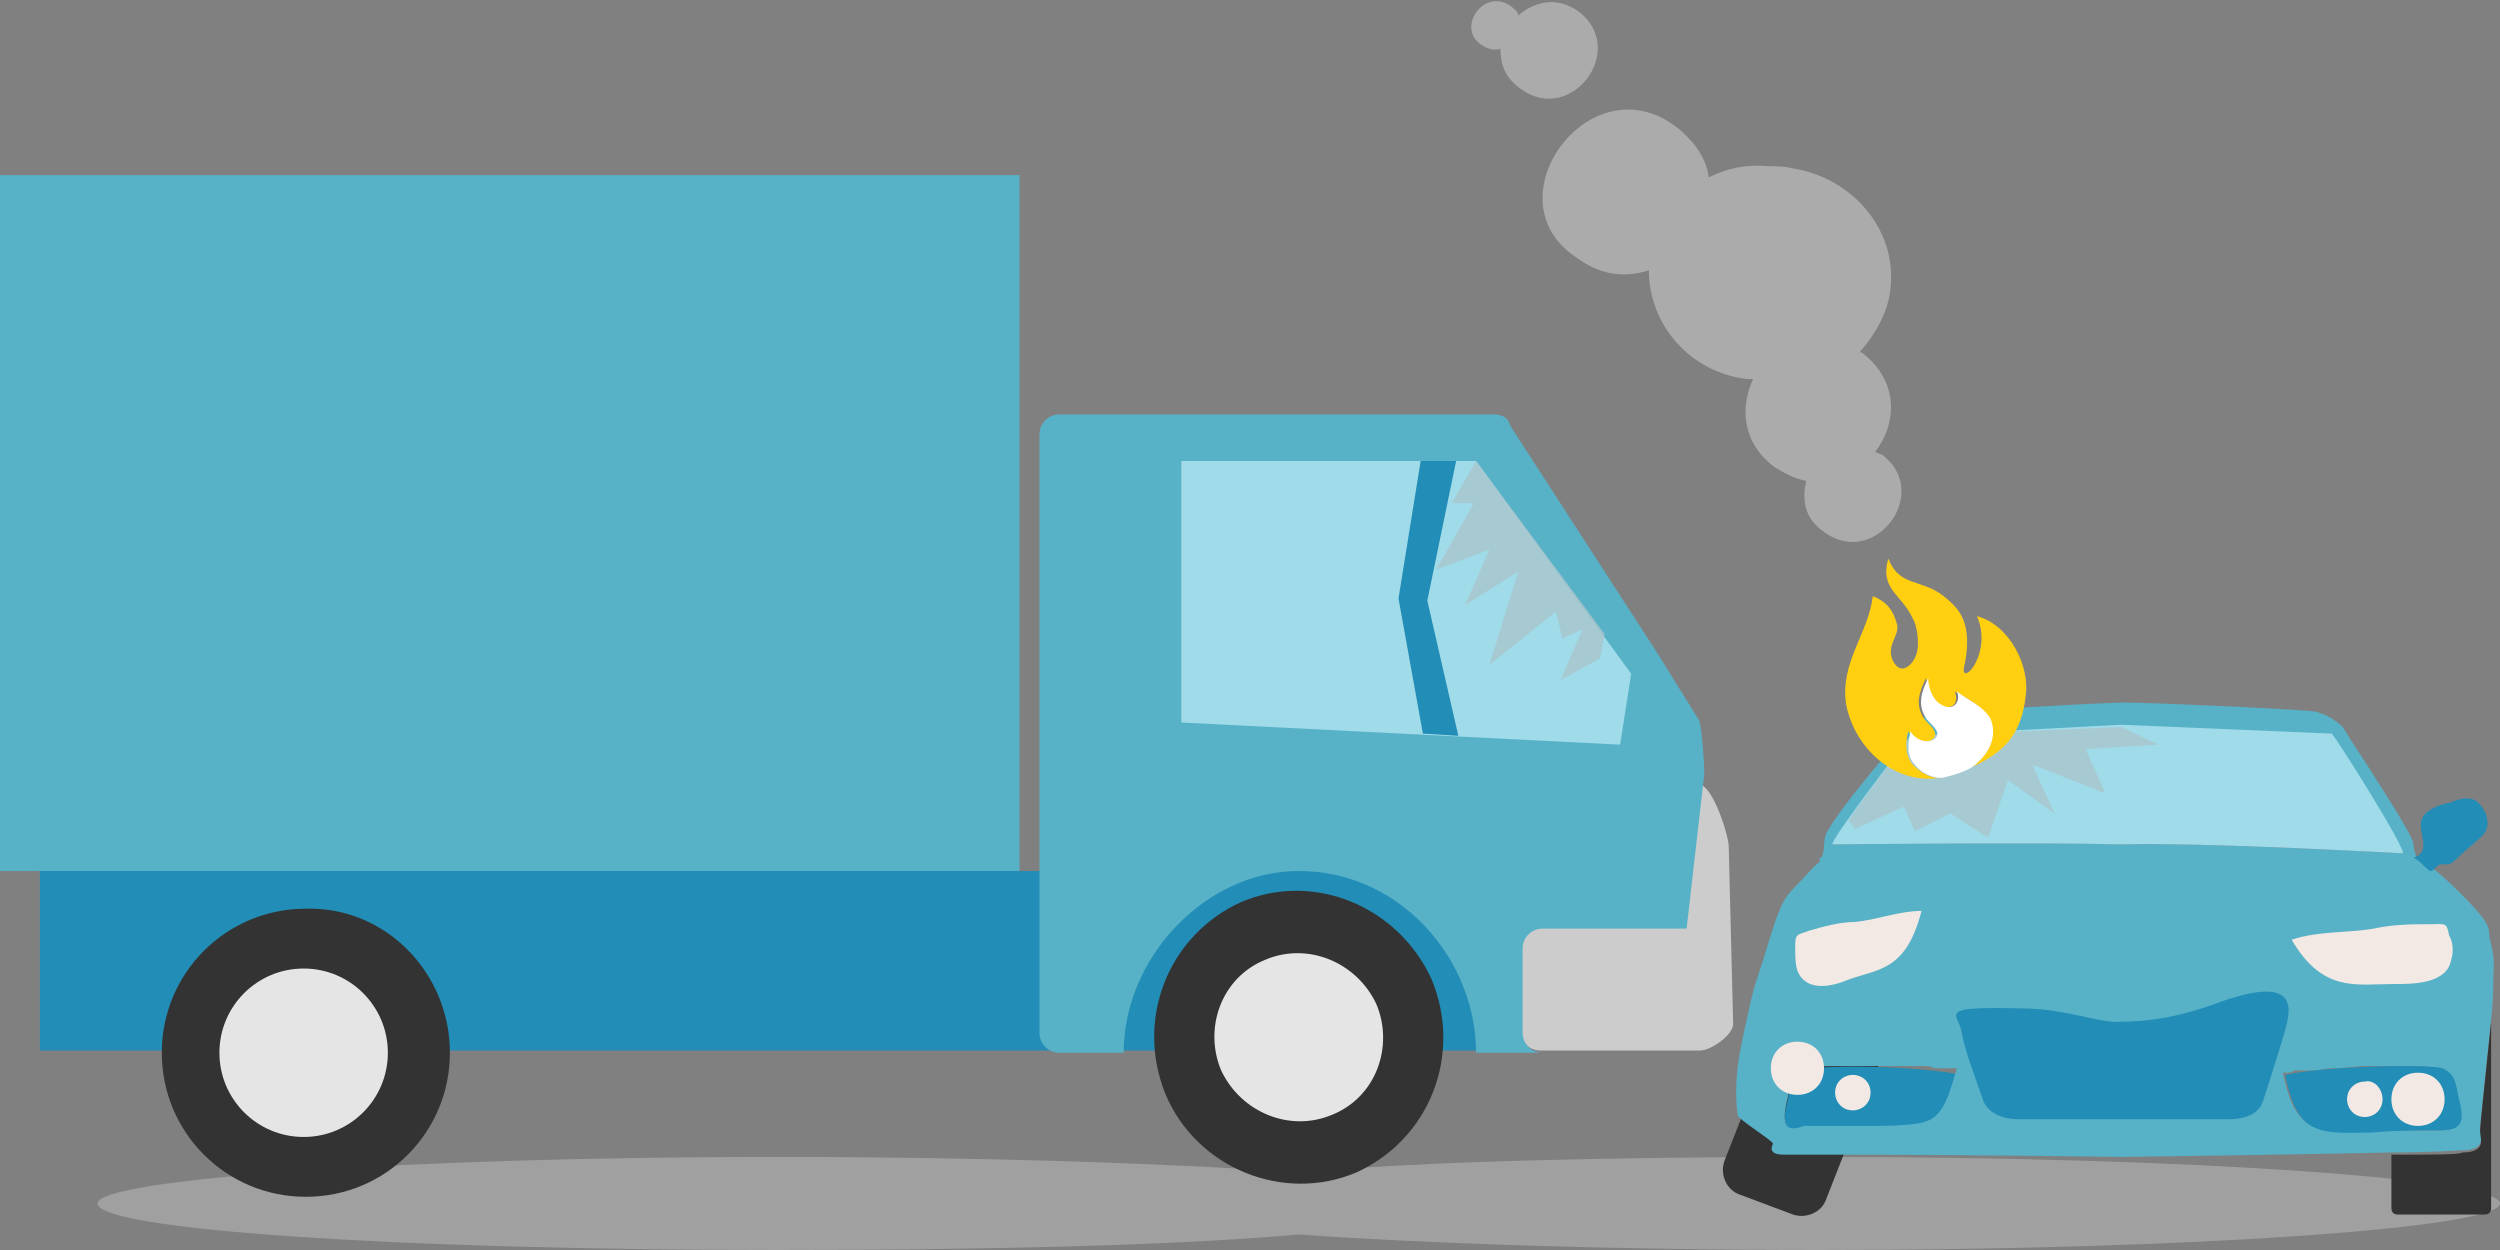 <?xml version="1.0" encoding="utf-8"?>
<!-- Generator: Adobe Illustrator 22.0.1, SVG Export Plug-In . SVG Version: 6.00 Build 0)  -->
<!DOCTYPE svg PUBLIC "-//W3C//DTD SVG 1.1//EN" "http://www.w3.org/Graphics/SVG/1.1/DTD/svg11.dtd">
<svg version="1.1" id="Isolation_Mode" xmlns="http://www.w3.org/2000/svg" xmlns:xlink="http://www.w3.org/1999/xlink" x="0px"
	 y="0px" viewBox="0 0 112.8 56.4" style="enable-background:new 0 0 112.8 56.4;" xml:space="preserve">
<rect x="0" y="0" width="112.8" height="56.4" fill="#808080" stroke="none"/>
<g>
	<path style="opacity:0.63;fill:#B3B3B3;" d="M112.8,54.3c0,1.1-13.8,2.1-30.7,2.1c-9.4,0-17.9-0.3-23.5-0.7
		c-5.6,0.5-14.1,0.7-23.5,0.7c-17,0-30.7-0.9-30.7-2.1c0-1.1,13.8-2.1,30.7-2.1c9.4,0,17.9,0.3,23.5,0.7c5.6-0.5,14.1-0.7,23.5-0.7
		C99.1,52.2,112.8,53.2,112.8,54.3z"/>
	<path style="fill:#333333;" d="M82.2,44.3c-0.6-0.2-1.3,0.1-1.5,0.7l-2.9,7.4c-0.2,0.6,0.1,1.3,0.7,1.5l2.4,0.9
		c0.6,0.2,1.3-0.1,1.5-0.7l2.9-7.4c0.2-0.6-0.1-1.3-0.7-1.5L82.2,44.3z"/>
	<path style="fill:#F3E9E4;" d="M88.1,42.5c-1.3,2.4-2.8,2-4.5,2c-0.9,0-2.4,0-2.6-1.1c-0.1-0.3-0.1-0.8,0-1.1
		c0.1-0.5,0.2-0.5,0.8-0.5c0.9,0,1.8,0.1,2.6,0.2C85.6,42.2,86.9,42.2,88.1,42.5z"/>
	<path style="fill:#228DB6;" d="M88.5,48.5c-0.3,0.9-0.5,2.1-1.4,2.4c-0.6,0.2-1.9,0.2-2.5,0.2c-1,0-2,0-3.1,0
		c-0.9,0-1.1-0.3-0.9-1.2c0.2-0.7,0.1-1.3,0.8-1.6C82.1,48,86.7,48.1,88.5,48.5z"/>
	<path style="fill:#57B1C7;" d="M80.5,52.1c0.1,0,1.5,0,3.4,0c4.5,0,11.9,0.1,11.9,0.1s7.6-0.1,12.1-0.2c1.8,0,3.1-0.1,3.2-0.1
		c0.4,0,0.7-0.1,0.8-0.3c0.1-0.2,0-0.5,0-0.7c0-0.2,0.3-2.9,0.5-4.9c0.1-0.9,0.1-1.6,0.1-2c0.1-1.1-0.2-1.5-0.2-2
		c0-0.5-1.3-1.7-1.7-2.1c-0.2-0.2-1.1-1-1.4-1.1c-0.2-0.1-0.2-0.1-0.2-0.2c0-0.1-0.1-0.2-0.1-0.5c0-0.1-0.1-0.3-0.2-0.5
		c-0.7-1.3-2.9-4.6-3-4.8c-0.2-0.2-0.7-0.6-1.3-0.7c-0.7-0.1-7.3-0.4-8.5-0.4c-1.2,0-7.8,0.4-8.5,0.5c-0.7,0.1-1.1,0.5-1.3,0.7
		c-0.2,0.2-3,3.4-3.7,4.7c-0.1,0.2-0.1,0.6-0.1,0.7c-0.1,0.3,0,0.3-0.1,0.3c0,0.1,0,0.1-0.1,0.1c0,0,0,0.2,0,0.2
		c-0.2,0.1-0.6,0.6-1,1c-0.6,0.6-0.7,0.9-0.9,1.4c-0.3,0.8-0.5,1.6-0.9,2.8c-0.2,0.5-0.5,1.9-0.8,3.4c-0.3,1.7-0.1,2.7-0.1,2.8
		c0,0.2,1.5,1.1,1.6,1.3C79.8,52,80.1,52.1,80.5,52.1z M110.9,49.8c0.2,0.9,0.1,1.2-0.9,1.2c-0.7,0-1.4,0-2.2,0c-0.3,0-0.6,0-0.9,0
		c-0.6,0-1.9,0.1-2.5-0.2c-0.9-0.3-1.2-1.5-1.4-2.4c0.1,0,0.1,0,0.2,0c0.1,0,0.2,0,0.3-0.1c0.1,0,0.1,0,0.2,0c0,0,0,0,0.1,0
		c0.1,0,0.2,0,0.3,0c0,0,0,0,0,0c0.1,0,0.2,0,0.3,0c0.3,0,0.5-0.1,0.8-0.1c0.1,0,0.2,0,0.2,0c0.4,0,0.9-0.1,1.3-0.1
		c0.1,0,0.2,0,0.3,0c0.1,0,0.2,0,0.2,0c0.1,0,0.2,0,0.3,0c0.1,0,0.2,0,0.2,0c1.1,0,2,0,2.3,0.1C110.9,48.4,110.7,49.1,110.9,49.8z
		 M86.2,33.2l9.5-0.4l9.5,0.4c0,0,3.4,5.3,3.2,5.3c-0.2,0-8.8-0.5-12.7-0.4c-3.8-0.1-12.8,0-13,0C82.5,38.1,86.2,33.2,86.2,33.2z
		 M80.6,49.8c0.2-0.7,0.1-1.3,0.8-1.6c0.3-0.1,1.1-0.1,2.1-0.1c0.1,0,0.2,0,0.3,0c0.4,0,0.7,0,1.1,0c0.2,0,0.4,0,0.7,0
		c0.1,0,0.2,0,0.2,0c0.1,0,0.2,0,0.4,0c0.1,0,0.2,0,0.3,0c0.1,0,0.2,0,0.3,0c0.2,0,0.3,0,0.5,0.1c0.1,0,0.2,0,0.3,0
		c0.1,0,0.2,0,0.2,0c0,0,0.1,0,0.1,0c0.1,0,0.1,0,0.1,0c0,0,0,0,0.1,0c0,0,0.1,0,0.1,0c0.1,0,0.1,0,0.1,0c-0.3,0.9-0.5,2.1-1.4,2.4
		c-0.6,0.2-1.9,0.2-2.5,0.2c-0.2,0-0.5,0-0.7,0c-0.6,0-1.1,0-1.6,0c-0.3,0-0.5,0-0.7,0C80.6,51.1,80.4,50.8,80.6,49.8z"/>
	<path style="fill:#F3E9E4;" d="M81.1,43.8C81,43.5,81,43.1,81,42.7c0-0.6,0.1-0.5,0.6-0.7c0.7-0.2,1.4-0.4,2.1-0.4
		c1-0.1,2-0.5,3-0.5c-0.7,2.7-1.9,2.6-3.3,3.1C82.7,44.5,81.5,44.8,81.1,43.8z"/>
	<path style="fill:#9FDBE9;" d="M108.4,38.5c-0.2,0-8.8-0.5-12.7-0.4c-3.9-0.1-12.8,0-13,0c-0.3,0,3.5-4.9,3.5-4.9l9.5-0.5l9.5,0.4
		C105.3,33.1,108.7,38.5,108.4,38.5z"/>
	<path style="fill:#F3E9E4;" d="M110.6,43.3c-0.2,1.1-1.7,1.1-2.6,1.1c-1.7,0-3.2,0.4-4.6-2c1.2-0.4,2.5-0.3,3.7-0.5
		c0.9-0.2,1.8-0.2,2.6-0.2c0.6,0,0.7-0.1,0.8,0.5C110.7,42.5,110.7,43,110.6,43.3z"/>
	<path style="fill:#228DB6;" d="M110.1,51c-1,0-2,0-3.1,0.1c-0.6,0-1.9,0.1-2.5-0.2c-0.9-0.3-1.2-1.5-1.4-2.4
		c1.8-0.4,6.4-0.5,7.1-0.3c0.7,0.3,0.6,0.9,0.8,1.6C111.2,50.7,111,51,110.1,51z"/>
	<path style="fill:#228DB6;" d="M103.1,46.5c-0.2,0.7-0.7,2.3-1,3.2c-0.3,0.9-1.6,0.8-1.8,0.8l-9,0c-0.1,0-1.4,0.1-1.8-0.8
		c-0.3-0.9-0.9-2.4-1-3.2c-0.2-0.8-1.1-1.1,2.7-1c2,0,3.6,0.7,4.5,0.6c0.9,0,2.4-0.1,4.5-0.9C103.9,43.9,103.3,45.7,103.1,46.5z"/>
	<path style="fill:#333333;" d="M112.4,46.3l0,8.2c0,0.2-0.1,0.3-0.3,0.3l-3.9,0c-0.2,0-0.3-0.1-0.3-0.3l0-2.4c1.8,0,3.1,0,3.2-0.1
		c0.4,0,0.7-0.1,0.8-0.3c0.1-0.2,0-0.5,0-0.7c0-0.2,0.3-2.9,0.5-4.9C112.4,46.1,112.4,46.2,112.4,46.3z"/>
	<path style="fill:#F3E9E4;" d="M82.3,48.2c0,0.7-0.5,1.2-1.2,1.2c-0.7,0-1.2-0.5-1.2-1.2c0-0.7,0.5-1.2,1.2-1.2
		C81.8,47,82.3,47.5,82.3,48.2z"/>
	<path style="fill:#228DB6;" d="M111.9,37.8c-0.3,0.3-0.6,0.5-0.9,0.8c-0.1,0.1-0.3,0.3-0.5,0.4c-0.2,0-0.2,0-0.4,0
		c-0.1,0-0.2,0.2-0.4,0.3c-0.1,0-0.2-0.1-0.4-0.3c-0.1-0.1-0.2-0.2-0.4-0.3c0.9-0.3,0.1-1.2,0.4-1.8c0.2-0.4,0.8-0.6,1.3-0.7
		c0.4-0.2,1-0.3,1.3,0.1C112.3,36.8,112.4,37.4,111.9,37.8z"/>
	<path style="fill:#F3E9E4;" d="M84.4,49.3c0,0.5-0.4,0.8-0.8,0.8c-0.5,0-0.8-0.4-0.8-0.8c0-0.5,0.4-0.8,0.8-0.8
		C84,48.5,84.4,48.8,84.4,49.3z"/>
	<path style="fill:#F3E9E4;" d="M110.3,49.6c0,0.7-0.5,1.2-1.2,1.2c-0.7,0-1.2-0.5-1.2-1.2c0-0.7,0.5-1.2,1.2-1.2
		C109.8,48.4,110.3,48.9,110.3,49.6z"/>
	<path style="fill:#F3E9E4;" d="M107.5,49.6c0,0.5-0.4,0.8-0.8,0.8c-0.5,0-0.8-0.4-0.8-0.8c0-0.5,0.4-0.8,0.8-0.8
		C107.1,48.7,107.5,49.1,107.5,49.6z"/>
	<path style="opacity:0.78;fill:#A9C5CC;" d="M83.7,37.4L83.4,37c1-1.4,2.8-3.8,2.8-3.8l9.5-0.4l1.7,0.8l-3.3,0.2l0.9,2l-3.3-1.3
		l1,2.2l-2.1-1.5l-0.9,2.6l-1.7-1.1l-1.6,0.8l-0.5-1.1L83.7,37.4z"/>
	<path style="opacity:0.57;fill:#CCCCCC;" d="M75.6,5.7C76.5,6.4,77,7.2,77.1,8c0.8-0.4,1.7-0.6,2.7-0.5c0.4,0,0.7,0,1.1,0.1
		c2.6,0.4,4.7,2.7,4.4,5.4c-0.1,1.1-0.7,2.1-1.4,2.9c0,0,0.1,0,0.1,0c1.7,1.3,1.6,3.2,0.6,4.5c0.1,0,0.2,0.1,0.3,0.1
		c2.3,1.7-0.3,5.2-2.6,3.5c-0.9-0.6-1-1.5-0.8-2.3c-0.5-0.1-0.9-0.3-1.4-0.6c-1.5-1.1-1.6-2.7-1-4c-0.1,0-0.2,0-0.3,0
		c-2.5-0.3-4.4-2.4-4.4-4.9c-1,0.3-2.1,0.3-3.3-0.6C67.2,9,71.7,2.8,75.6,5.7z"/>
	<path style="opacity:0.57;fill:#CCCCCC;" d="M68.2,0.3c0.1,0.1,0.3,0.2,0.3,0.4c0.7-0.6,1.7-0.9,2.7-0.2c2.3,1.7-0.3,5.2-2.6,3.5
		c-0.7-0.5-0.9-1.1-0.9-1.8c-0.3,0.1-0.6,0-0.9-0.2C65.7,1.2,67-0.6,68.2,0.3z"/>
	<rect x="1.8" y="39.3" style="fill:#228DB6;" width="66.9" height="8.1"/>
	<path style="fill:#CCCCCC;" d="M78,38.2l0.2,8c0,0.5-1,1.2-1.5,1.2h-7.2c-0.5,0-0.9-0.4-0.9-0.9v-3.8c0-0.5,0.4-0.9,0.9-0.9h6.5
		v-6.4h0.7C77.3,35.5,78,37.7,78,38.2z"/>
	<path style="fill:#333333;" d="M20.3,47.5c0,3.6-2.9,6.5-6.5,6.5c-3.6,0-6.5-2.9-6.5-6.5c0-3.6,2.9-6.5,6.5-6.5
		C17.4,40.9,20.3,43.9,20.3,47.5z"/>
	<path style="fill:#E5E5E5;" d="M17.5,47.5c0,2.1-1.7,3.8-3.8,3.8c-2.1,0-3.8-1.7-3.8-3.8c0-2.1,1.7-3.8,3.8-3.8
		C15.8,43.7,17.5,45.4,17.5,47.5z"/>
	<path style="fill:#333333;" d="M64.6,44.2c1.4,3.4-0.1,7.2-3.4,8.7c-3.3,1.4-7.2-0.2-8.6-3.5c-1.4-3.4,0.1-7.2,3.4-8.7
		C59.3,39.3,63.1,40.9,64.6,44.2z"/>
	<path style="fill:#E5E5E5;" d="M62.1,45.3c0.8,1.9,0,4.2-2,5c-1.9,0.8-4.1-0.1-5-2c-0.8-1.9,0-4.2,2-5C59,42.5,61.2,43.4,62.1,45.3
		z"/>
	<path style="fill:#57B1C7;" d="M76.9,34.9l-0.8,7h-6.5c-0.5,0-0.9,0.4-0.9,0.9v3.8c0,0.5,0.4,0.9,0.9,0.9h-3c0-4.2-3.4-8.2-8-8.2
		c-4.2,0-7.9,3.9-7.9,8.2l-2.9,0c-0.5,0-0.9-0.4-0.9-0.9v-27c0-0.5,0.4-0.9,0.9-0.9h19.6c0.3,0,0.6,0.1,0.7,0.4l0,0l0.1,0.2
		l6.6,10.2l1.8,2.9C76.8,32.5,76.9,34.7,76.9,34.9z"/>
	<polygon style="fill:#9FDBE9;" points="53.3,20.8 66.6,20.8 73.6,30.4 73.1,33.6 53.3,32.6 	"/>
	<polygon style="fill:#228DB6;" points="64.2,33.1 65.8,33.2 64.4,27.1 65.7,20.8 64.1,20.8 63.1,27 	"/>
	<rect y="7.9" style="fill:#57B1C7;" width="46" height="31.4"/>
	<polygon style="opacity:0.78;fill:#A9C5CC;" points="72.4,28.6 72.2,29.7 70.4,30.7 71.4,28.4 70.5,28.8 70.2,27.6 67.2,30 
		68.5,25.8 66.1,27.3 67.2,24.8 64.8,25.7 66.5,22.7 65.5,22.7 66.6,20.8 	"/>
	<path style="fill:#FFCF10;" d="M91.4,31.4c-0.2,1.7-0.9,2.5-2.4,3.2c0.9-0.7,1.1-1.5,0.7-2.2c-0.3-0.6-1-0.9-1.5-1.2
		c0.2,0.5-0.1,0.9-0.7,0.6c-0.3-0.2-0.5-0.8-0.6-1.2c-0.3,0.6-0.5,1.2-0.1,1.8c0.1,0.2,0.6,0.5,0.5,0.8c-0.1,0.4-0.9,0.3-1.2-0.2
		c-0.1,0.4-0.2,1,0.2,1.5c0.3,0.3,0.7,0.6,1.2,0.6c-2,0.3-3.8-1.3-4.2-3.3c-0.3-1.9,1-3.2,1.2-4.9c0.5,0.2,0.9,0.5,1.1,1.3
		c0.1,0.5-0.5,0.9-0.2,1.6c0.4,0.8,1,0.1,1.1-0.4c0.1-0.4,0-1.2-0.2-1.5c-0.5-1.1-1.5-1.3-1.1-2.7c0.5,1.3,1.5,0.9,2.5,1.7
		c0.6,0.5,1.4,1.1,0.9,3.3c0,0.7,1.3-0.8,0.6-2.4C90.7,28.2,91.6,30.1,91.4,31.4z"/>
	<path style="fill:#FFFFFF;" d="M89,34.6c-0.3,0.2-0.9,0.4-1.4,0.5c-0.4,0-0.9-0.2-1.2-0.6c-0.4-0.4-0.3-1-0.2-1.5
		c0.3,0.5,1,0.6,1.2,0.2c0.1-0.3-0.4-0.6-0.5-0.8c-0.4-0.6-0.2-1.2,0.1-1.8c0,0.4,0.2,1,0.6,1.2c0.5,0.3,0.9-0.1,0.7-0.6
		c0.5,0.4,1.1,0.6,1.5,1.2C90.1,33.1,89.9,33.9,89,34.6z"/>
</g>
</svg>
